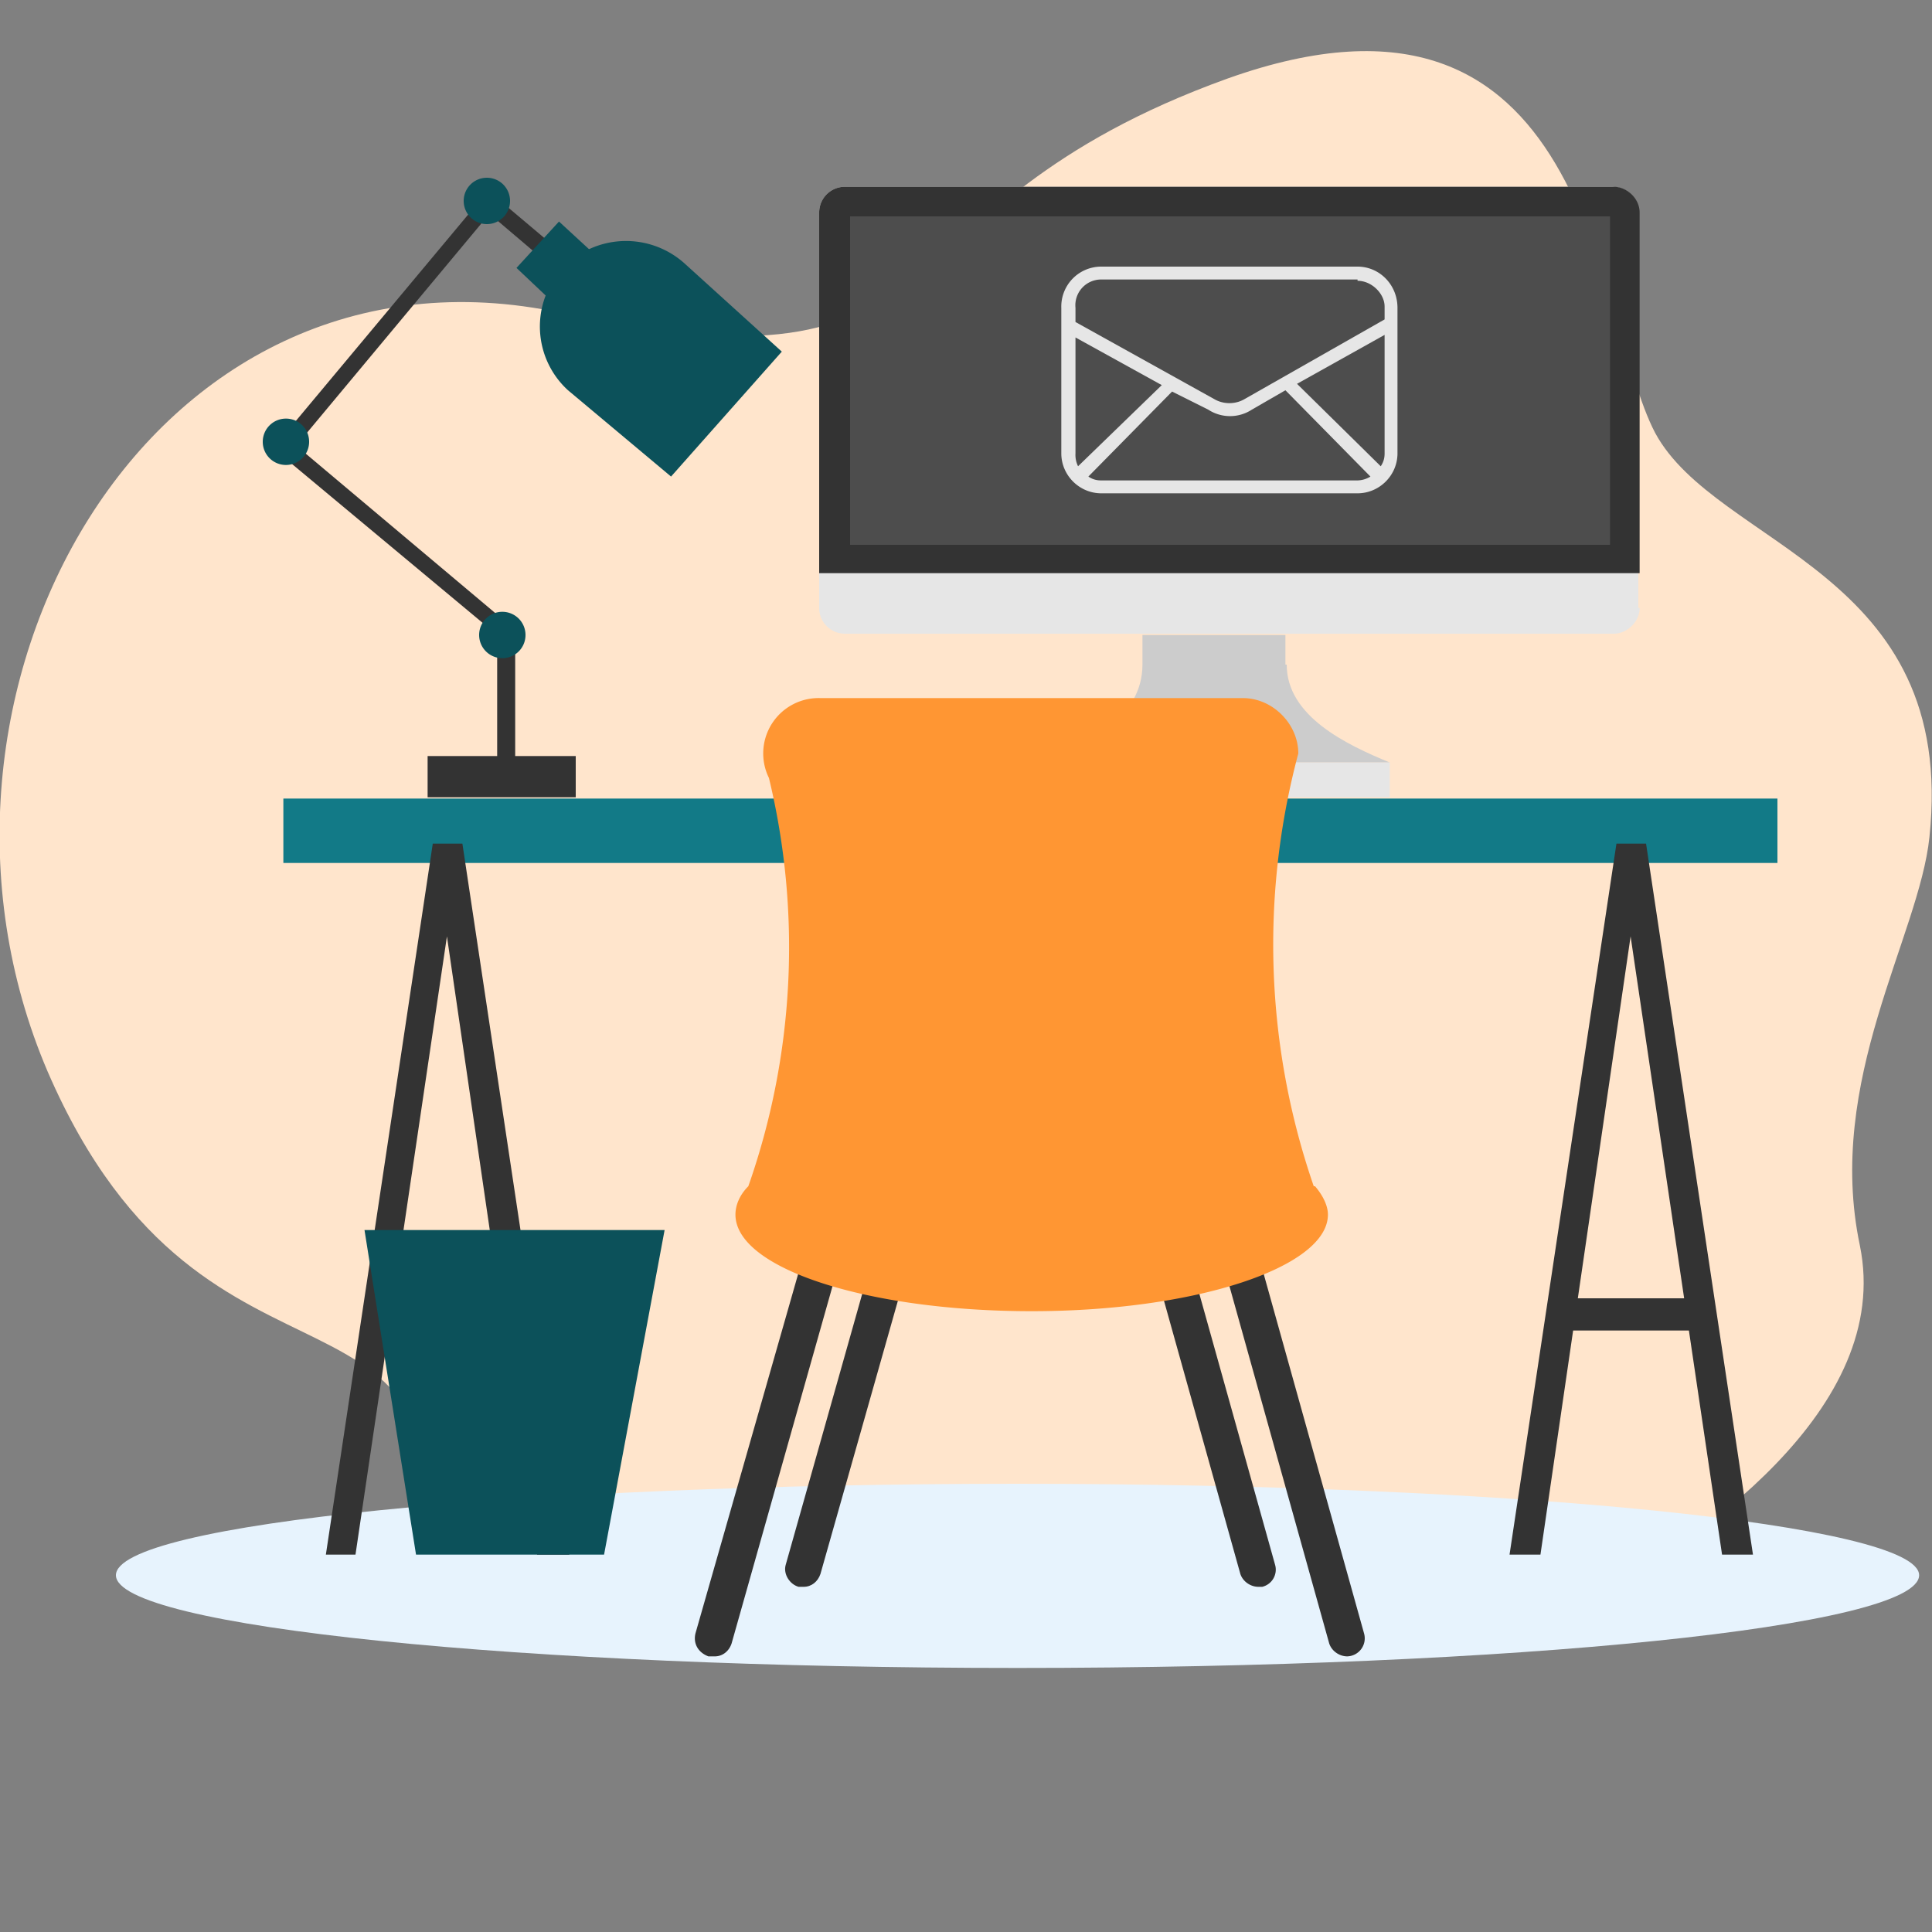 <svg xmlns="http://www.w3.org/2000/svg" width="150" height="150" fill="none">
  <rect width="100%" height="100%" fill="#808080" stroke="none"/>
  <path fill="#FFE5CC" fill-rule="evenodd" d="M149.8 65c2.2-20.7-16.5-22.5-21.3-31.4-4.7-9-4.9-37.6-33.2-27.5C67 16.3 75.8 31.3 43.6 24.3 11.5 17.4-8.8 54 3.7 83.2 16.3 112.3 37.3 95.6 33 125c35.5-5 31.4-10.5 50 0 15.7-18.4 30.2 5.3 39.5 0s24.5-15.6 21.9-28.3c-2.7-12.8 4.6-24 5.4-31.7Z" clip-rule="evenodd"/>
  <path fill="#E7F3FD" d="M79 129.5c-38.6 0-70-3.2-70-7.2s31.4-7.1 70-7.1c38.7 0 70 3.2 70 7.1 0 4-31.3 7.2-70 7.2Z"/>
  <path fill="#127A87" d="M138.1 62H22v5h116v-5Z"/>
  <path fill="#333" fill-rule="evenodd" d="M40 60.3h-1.4v-11L21.2 34.8l16.7-20 8.3 7-.9 1-7.3-6.2-15 18 17 14.3v11.5Z" clip-rule="evenodd"/>
  <path fill="#333" d="M40 100.8H29.5v2.5H40v-2.5Zm92 0h-10.6v2.5h10.5v-2.5Z"/>
  <path fill="#333" fill-rule="evenodd" d="M104.6 128.6c-.6 0-1.2-.4-1.4-1l-8.6-30.8a1.4 1.4 0 0 1 2.7-.8l8.6 30.8a1.4 1.4 0 0 1-1.3 1.8Zm-6.9-5.4c-.6 0-1.2-.4-1.4-1l-7.1-25.4c-.2-.7.2-1.5 1-1.7.7-.2 1.5.2 1.7 1l7.1 25.4c.2.7-.2 1.5-1 1.7h-.3Z" clip-rule="evenodd"/>
  <path fill="#E6E6E6" fill-rule="evenodd" d="M127.3 47.2c0 1.1-1 2-2 2H65.6a2 2 0 0 1-2-2V16.5c0-1.1.9-2 2-2h59.5c1.2 0 2.1.8 2.1 2v30.7Z" clip-rule="evenodd"/>
  <path fill="#333" fill-rule="evenodd" d="M127.3 44.5v-28c0-1.1-1-2-2-2H65.6a2 2 0 0 0-2 2v28h63.6Z" clip-rule="evenodd"/>
  <path fill="#4D4D4D" d="M125 16.8H66v25.5h59V16.8Z"/>
  <path fill="#0C515A" fill-rule="evenodd" d="M24 34.3a1.8 1.8 0 1 1-1.8-1.8c1 0 1.8.8 1.8 1.8Zm15.6-18.7a1.8 1.8 0 1 1-3.6 0 1.8 1.8 0 0 1 3.6 0Z" clip-rule="evenodd"/>
  <path fill="#333" fill-rule="evenodd" d="m119.6 120.7 7-48 7.1 48h2.4l-8.3-55.2h-2.3l-8.3 55.2h2.4Zm-92 0 7.1-48 7 48h2.5l-8.3-55.2h-2.3l-8.3 55.2h2.3Z" clip-rule="evenodd"/>
  <path fill="#0C515A" d="m43.4 17.2-3.3 3.6 3.7 3.5 3.4-3.6-3.8-3.5Z"/>
  <path fill="#0C515A" fill-rule="evenodd" d="m60.7 27.3-7.5-6.8a6.8 6.8 0 0 0-9.5.3 6.7 6.7 0 0 0 .4 9.5l8 6.7 8.6-9.7Z" clip-rule="evenodd"/>
  <path fill="#333" d="M44.7 58.7H33.2v3.2h11.5v-3.2Z"/>
  <path fill="#333" fill-rule="evenodd" d="M55.5 128.6H55c-.8-.3-1.2-1-1-1.8L62.8 96a1.4 1.4 0 0 1 2.7.8l-8.7 30.8c-.2.6-.7 1-1.3 1Z" clip-rule="evenodd"/>
  <path fill="#CCC" fill-rule="evenodd" d="M99.8 51.6v-2.3H88.7v2.3c0 4.1-4.2 6.2-7.5 7.6h26.7c-3.4-1.4-8-3.6-8-7.6Z" clip-rule="evenodd"/>
  <path fill="#0C515A" fill-rule="evenodd" d="M40.8 49.3c0 1-.8 1.8-1.8 1.8a1.8 1.8 0 1 1 1.8-1.8Z" clip-rule="evenodd"/>
  <path fill="#E6E6E6" d="M107.9 59.2H81.2v2.7h26.7v-2.7Z"/>
  <path fill="#333" fill-rule="evenodd" d="M62.4 123.2H62c-.7-.2-1.2-1-1-1.7L68.2 96c.2-.7 1-1.2 1.7-1 .8.3 1.2 1 1 1.8l-7.2 25.4c-.2.6-.7 1-1.3 1Z" clip-rule="evenodd"/>
  <path fill="#FF9633" fill-rule="evenodd" d="M102 92.1a57.5 57.5 0 0 1-1.2-33.6c0-2.3-2-4.3-4.3-4.3H63.7a4.3 4.3 0 0 0-4 6.2 56 56 0 0 1-1.6 31.7c-.7.7-1 1.5-1 2.2 0 4.2 10.3 7.5 23 7.5s23-3.4 23-7.5c0-.7-.4-1.5-1-2.2Z" clip-rule="evenodd"/>
  <path fill="#0C515A" fill-rule="evenodd" d="M46.9 120.7H32.3l-4-25.2h23.3l-4.7 25.2Z" clip-rule="evenodd"/>
  <path fill="#E6E6E6" fill-rule="evenodd" d="M105.4 20.7H85.5a3.1 3.1 0 0 0-3.1 3.2v11.3c0 1.7 1.4 3.1 3.1 3.1h19.9c1.7 0 3.1-1.4 3.1-3.1V23.9c0-1.8-1.4-3.2-3.1-3.2Zm0 1H85.5a2 2 0 0 0-2 2.2V25l10.8 6c.7.4 1.6.4 2.3 0l10.9-6.2v-1c0-1-1-2-2.1-2Zm1.8 14.5-6.5-6.4 6.8-3.8v9.2c0 .4-.1.7-.3 1Zm-23.5 0a2 2 0 0 1-.2-1v-9l6.7 3.7-6.5 6.3Zm.8.8c.3.2.6.3 1 .3h19.9a2 2 0 0 0 1-.3l-6.6-6.7-2.6 1.5a3.1 3.1 0 0 1-3.4 0L91 30.4 84.5 37Z" clip-rule="evenodd"/>
</svg>
